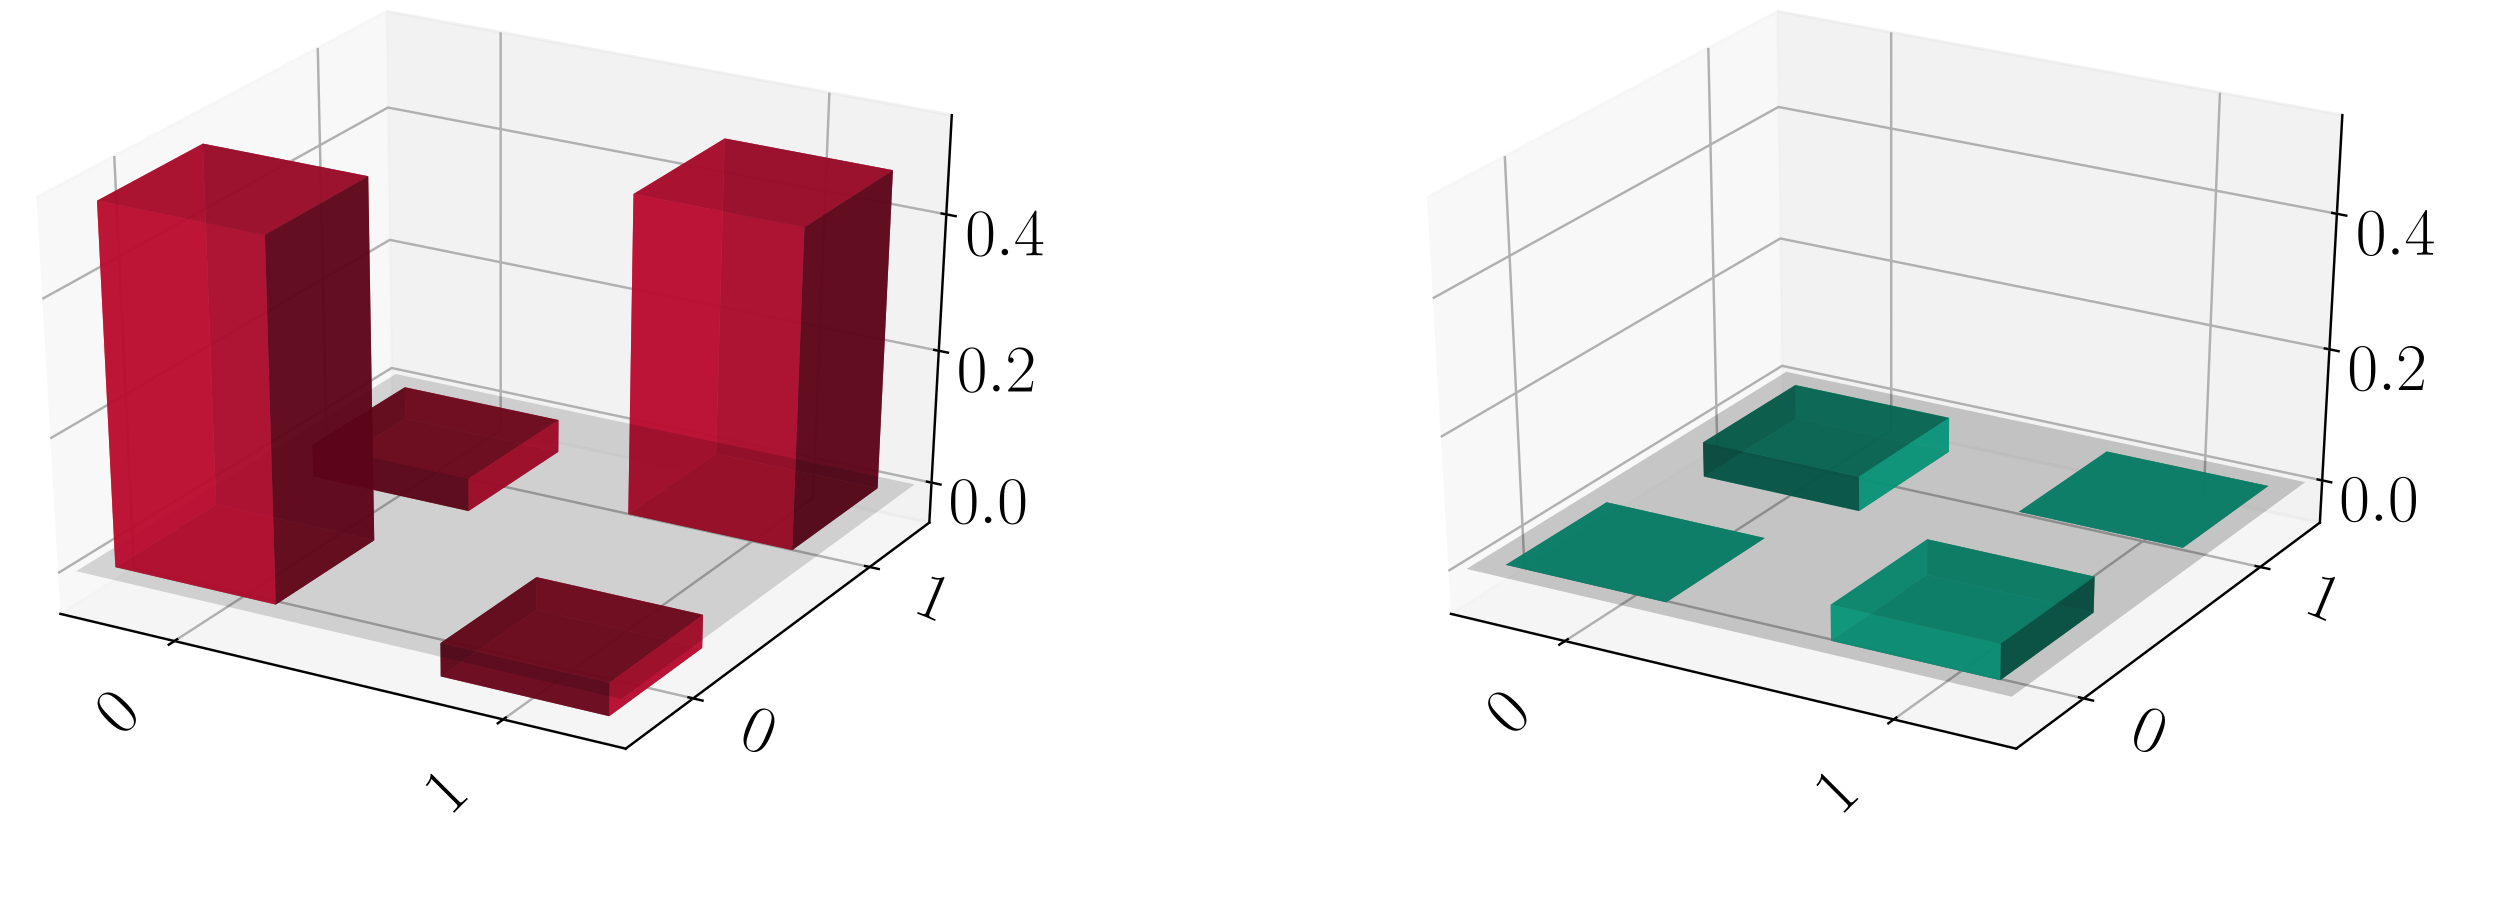 <?xml version="1.0" encoding="utf-8" standalone="no"?>
<!DOCTYPE svg PUBLIC "-//W3C//DTD SVG 1.1//EN"
  "http://www.w3.org/Graphics/SVG/1.1/DTD/svg11.dtd">
<!-- Created with matplotlib (https://matplotlib.org/) -->
<svg height="302.4pt" version="1.1" viewBox="0 0 820.8 302.4" width="820.8pt" xmlns="http://www.w3.org/2000/svg" xmlns:xlink="http://www.w3.org/1999/xlink">
 <defs>
  <style type="text/css">
*{stroke-linecap:butt;stroke-linejoin:round;}
  </style>
 </defs>
 <g id="figure_1">
  <g id="patch_1">
   <path d="M 0 302.4 
L 820.8 302.4 
L 820.8 0 
L 0 0 
z
" style="fill:#ffffff;"/>
  </g>
  <g id="patch_2">
   <path d="M -30.6 262.8 
L 349.855 262.8 
L 349.855 -14.4 
L -30.6 -14.4 
z
" style="fill:#ffffff;"/>
  </g>
  <g id="pane3d_1">
   <g id="patch_3">
    <path d="M 19.835 201.549 
L 128.723 133.585 
L 126.91 3.719 
L 11.951 64.782 
" style="fill:#f2f2f2;opacity:0.5;stroke:#f2f2f2;stroke-linejoin:miter;"/>
   </g>
  </g>
  <g id="pane3d_2">
   <g id="patch_4">
    <path d="M 128.723 133.585 
L 305.112 171.581 
L 312.492 37.799 
L 126.91 3.719 
" style="fill:#e6e6e6;opacity:0.5;stroke:#e6e6e6;stroke-linejoin:miter;"/>
   </g>
  </g>
  <g id="pane3d_3">
   <g id="patch_5">
    <path d="M 19.835 201.549 
L 205.42 245.801 
L 305.112 171.581 
L 128.723 133.585 
" style="fill:#ececec;opacity:0.5;stroke:#ececec;stroke-linejoin:miter;"/>
   </g>
  </g>
  <g id="axis3d_1">
   <g id="line2d_1">
    <path d="M 19.835 201.549 
L 205.42 245.801 
" style="fill:none;stroke:#000000;stroke-linecap:square;stroke-width:0.8;"/>
   </g>
   <g id="Line3DCollection_1">
    <path d="M 57.255 210.471 
L 164.384 141.267 
L 164.365 10.597 
" style="fill:none;stroke:#b0b0b0;stroke-width:0.8;"/>
    <path d="M 165.194 236.209 
L 266.98 163.367 
L 272.304 30.419 
" style="fill:none;stroke:#b0b0b0;stroke-width:0.8;"/>
   </g>
   <g id="xtick_1">
    <g id="line2d_2">
     <path d="M 58.178 209.875 
L 55.405 211.667 
" style="fill:none;stroke:#000000;stroke-linecap:square;stroke-width:0.8;"/>
    </g>
    <g id="text_1">
     <!-- 0 -->
     <defs>
      <path d="M 42 31.844 
C 42 37.969 41.906 48.422 37.703 56.453 
C 34 63.484 28.094 66 22.906 66 
C 18.094 66 12 63.781 8.203 56.562 
C 4.203 49.016 3.797 39.672 3.797 31.844 
C 3.797 26.109 3.906 17.375 7 9.734 
C 11.297 -0.609 19 -2 22.906 -2 
C 27.5 -2 34.5 -0.109 38.594 9.438 
C 41.594 16.375 42 24.5 42 31.844 
z
M 22.906 -0.406 
C 16.5 -0.406 12.703 5.125 11.297 12.75 
C 10.203 18.688 10.203 27.328 10.203 32.953 
C 10.203 40.688 10.203 47.109 11.5 53.234 
C 13.406 61.781 19 64.391 22.906 64.391 
C 27 64.391 32.297 61.672 34.203 53.438 
C 35.5 47.719 35.594 40.984 35.594 32.953 
C 35.594 26.422 35.594 18.375 34.406 12.453 
C 32.297 1.5 26.406 -0.406 22.906 -0.406 
z
" id="CMR17-48"/>
     </defs>
     <g transform="translate(39.74 242.136)rotate(-45)scale(0.22 -0.22)">
      <use transform="scale(0.996)" xlink:href="#CMR17-48"/>
     </g>
    </g>
   </g>
   <g id="xtick_2">
    <g id="line2d_3">
     <path d="M 166.073 235.58 
L 163.433 237.47 
" style="fill:none;stroke:#000000;stroke-linecap:square;stroke-width:0.8;"/>
    </g>
    <g id="text_2">
     <!-- 1 -->
     <defs>
      <path d="M 26.594 63.797 
C 26.594 65.891 26.5 66 25.094 66 
C 21.203 61.359 15.297 59.891 9.703 59.688 
C 9.406 59.688 8.906 59.688 8.797 59.5 
C 8.703 59.297 8.703 59.094 8.703 57 
C 11.797 57 17 57.594 21 59.984 
L 21 7.297 
C 21 3.797 20.797 2.594 12.203 2.594 
L 9.203 2.594 
L 9.203 0 
C 14 0.094 19 0.188 23.797 0.188 
C 28.594 0.188 33.594 0.094 38.406 0 
L 38.406 2.594 
L 35.406 2.594 
C 26.797 2.594 26.594 3.688 26.594 7.297 
z
" id="CMR17-49"/>
     </defs>
     <g transform="translate(147.674 268.293)rotate(-45)scale(0.22 -0.22)">
      <use transform="scale(0.996)" xlink:href="#CMR17-49"/>
     </g>
    </g>
   </g>
  </g>
  <g id="axis3d_2">
   <g id="line2d_4">
    <path d="M 305.112 171.581 
L 205.42 245.801 
" style="fill:none;stroke:#000000;stroke-linecap:square;stroke-width:0.8;"/>
   </g>
   <g id="Line3DCollection_2">
    <path d="M 37.513 51.204 
L 43.974 186.482 
L 227.578 229.304 
" style="fill:none;stroke:#b0b0b0;stroke-width:0.8;"/>
    <path d="M 104.331 15.713 
L 107.269 146.976 
L 285.522 186.165 
" style="fill:none;stroke:#b0b0b0;stroke-width:0.8;"/>
   </g>
   <g id="xtick_3">
    <g id="line2d_5">
     <path d="M 226.042 228.946 
L 230.653 230.022 
" style="fill:none;stroke:#000000;stroke-linecap:square;stroke-width:0.8;"/>
    </g>
    <g id="text_3">
     <!-- 0 -->
     <g transform="translate(241.875 244.311)rotate(-337.5)scale(0.22 -0.22)">
      <use transform="scale(0.996)" xlink:href="#CMR17-48"/>
     </g>
    </g>
   </g>
   <g id="xtick_4">
    <g id="line2d_6">
     <path d="M 284.034 185.838 
L 288.502 186.821 
" style="fill:none;stroke:#000000;stroke-linecap:square;stroke-width:0.8;"/>
    </g>
    <g id="text_4">
     <!-- 1 -->
     <g transform="translate(299.232 200.666)rotate(-337.5)scale(0.22 -0.22)">
      <use transform="scale(0.996)" xlink:href="#CMR17-49"/>
     </g>
    </g>
   </g>
  </g>
  <g id="axis3d_3">
   <g id="line2d_7">
    <path d="M 305.112 171.581 
L 312.492 37.799 
" style="fill:none;stroke:#000000;stroke-linecap:square;stroke-width:0.8;"/>
   </g>
   <g id="Line3DCollection_3">
    <path d="M 305.836 158.455 
L 128.545 120.818 
L 19.063 188.15 
" style="fill:none;stroke:#b0b0b0;stroke-width:0.8;"/>
    <path d="M 308.224 115.168 
L 127.958 78.754 
L 16.514 143.934 
" style="fill:none;stroke:#b0b0b0;stroke-width:0.8;"/>
    <path d="M 310.694 70.39 
L 127.351 35.304 
L 13.874 98.144 
" style="fill:none;stroke:#b0b0b0;stroke-width:0.8;"/>
   </g>
   <g id="xtick_5">
    <g id="line2d_8">
     <path d="M 304.356 158.141 
L 308.798 159.083 
" style="fill:none;stroke:#000000;stroke-linecap:square;stroke-width:0.8;"/>
    </g>
    <g id="text_5">
     <!-- $0.0$ -->
     <defs>
      <path d="M 18.406 4.797 
C 18.406 7.688 16 9.688 13.594 9.688 
C 10.703 9.688 8.703 7.297 8.703 4.891 
C 8.703 2 11.094 0 13.5 0 
C 16.406 0 18.406 2.391 18.406 4.797 
z
" id="CMMI12-58"/>
     </defs>
     <g transform="translate(311.407 171.749)scale(0.22 -0.22)">
      <use transform="scale(0.996)" xlink:href="#CMR17-48"/>
      <use transform="translate(45.69 0)scale(0.996)" xlink:href="#CMMI12-58"/>
      <use transform="translate(72.788 0)scale(0.996)" xlink:href="#CMR17-48"/>
     </g>
    </g>
   </g>
   <g id="xtick_6">
    <g id="line2d_9">
     <path d="M 306.718 114.864 
L 311.238 115.776 
" style="fill:none;stroke:#000000;stroke-linecap:square;stroke-width:0.8;"/>
    </g>
    <g id="text_6">
     <!-- $0.2$ -->
     <defs>
      <path d="M 41.703 15.469 
L 39.906 15.469 
C 38.906 8.391 38.094 7.188 37.703 6.594 
C 37.203 5.797 30 5.797 28.594 5.797 
L 9.406 5.797 
C 13 9.688 20 16.766 28.5 24.938 
C 34.594 30.719 41.703 37.5 41.703 47.391 
C 41.703 59.188 32.297 66 21.797 66 
C 10.797 66 4.094 56.297 4.094 47.297 
C 4.094 43.391 7 42.891 8.203 42.891 
C 9.203 42.891 12.203 43.484 12.203 46.984 
C 12.203 50.094 9.594 51 8.203 51 
C 7.594 51 7 50.891 6.594 50.688 
C 8.5 59.188 14.297 63.391 20.406 63.391 
C 29.094 63.391 34.797 56.5 34.797 47.391 
C 34.797 38.703 29.703 31.219 24 24.734 
L 4.094 2.297 
L 4.094 0 
L 39.297 0 
z
" id="CMR17-50"/>
     </defs>
     <g transform="translate(314.103 128.523)scale(0.22 -0.22)">
      <use transform="scale(0.996)" xlink:href="#CMR17-48"/>
      <use transform="translate(45.69 0)scale(0.996)" xlink:href="#CMMI12-58"/>
      <use transform="translate(72.788 0)scale(0.996)" xlink:href="#CMR17-50"/>
     </g>
    </g>
   </g>
   <g id="xtick_7">
    <g id="line2d_10">
     <path d="M 309.162 70.097 
L 313.761 70.977 
" style="fill:none;stroke:#000000;stroke-linecap:square;stroke-width:0.8;"/>
    </g>
    <g id="text_7">
     <!-- $0.4$ -->
     <defs>
      <path d="M 33.594 64.797 
C 33.594 66.891 33.5 67 31.703 67 
L 2 19.594 
L 2 17 
L 27.797 17 
L 27.797 7.188 
C 27.797 3.594 27.594 2.594 20.594 2.594 
L 18.703 2.594 
L 18.703 0 
C 21.906 0.188 27.297 0.188 30.703 0.188 
C 34.094 0.188 39.5 0.188 42.703 0 
L 42.703 2.594 
L 40.797 2.594 
C 33.797 2.594 33.594 3.594 33.594 7.188 
L 33.594 17 
L 43.797 17 
L 43.797 19.594 
L 33.594 19.594 
z
M 28.094 58.172 
L 28.094 19.594 
L 4 19.594 
z
" id="CMR17-52"/>
     </defs>
     <g transform="translate(316.893 83.812)scale(0.22 -0.22)">
      <use transform="scale(0.996)" xlink:href="#CMR17-48"/>
      <use transform="translate(45.69 0)scale(0.996)" xlink:href="#CMMI12-58"/>
      <use transform="translate(72.788 0)scale(0.996)" xlink:href="#CMR17-52"/>
     </g>
    </g>
   </g>
  </g>
  <g id="axes_1">
   <g id="Poly3DCollection_1">
    <path clip-path="url(#pf7eecea596)" d="M 132.925 127.135 
L 133.052 137.476 
L 183.306 148.338 
L 183.381 137.912 
z
" style="fill:#ba0c2f;fill-opacity:0.8;"/>
    <path clip-path="url(#pf7eecea596)" d="M 102.61 145.973 
L 102.864 156.46 
L 133.052 137.476 
L 132.925 127.135 
z
" style="fill:#5d0618;fill-opacity:0.8;"/>
    <path clip-path="url(#pf7eecea596)" d="M 102.864 156.46 
L 153.833 167.797 
L 183.306 148.338 
L 133.052 137.476 
z
" style="fill:#a30a29;fill-opacity:0.8;"/>
    <path clip-path="url(#pf7eecea596)" d="M 102.61 145.973 
L 132.925 127.135 
L 183.381 137.912 
L 153.787 157.225 
z
" style="fill:#74081d;fill-opacity:0.8;"/>
    <path clip-path="url(#pf7eecea596)" d="M 153.787 157.225 
L 183.381 137.912 
L 183.306 148.338 
L 153.833 167.797 
z
" style="fill:#ba0c2f;fill-opacity:0.8;"/>
    <path clip-path="url(#pf7eecea596)" d="M 102.61 145.973 
L 153.787 157.225 
L 153.833 167.797 
L 102.864 156.46 
z
" style="fill:#5d0618;fill-opacity:0.8;"/>
   </g>
   <g id="Poly3DCollection_2">
    <path clip-path="url(#pf7eecea596)" d="M 206.275 168.764 
L 235.101 148.96 
L 288.132 160.288 
L 260.123 180.603 
z
" style="fill:#74081d;fill-opacity:0.8;"/>
    <path clip-path="url(#pf7eecea596)" d="M 235.101 148.96 
L 237.937 45.452 
L 293.172 55.877 
L 288.132 160.288 
z
" style="fill:#5d0618;fill-opacity:0.8;"/>
    <path clip-path="url(#pf7eecea596)" d="M 206.275 168.764 
L 207.987 63.685 
L 237.937 45.452 
L 235.101 148.96 
z
" style="fill:#ba0c2f;fill-opacity:0.8;"/>
    <path clip-path="url(#pf7eecea596)" d="M 260.123 180.603 
L 288.132 160.288 
L 293.172 55.877 
L 264.11 74.6 
z
" style="fill:#5d0618;fill-opacity:0.8;"/>
    <path clip-path="url(#pf7eecea596)" d="M 206.275 168.764 
L 260.123 180.603 
L 264.11 74.6 
L 207.987 63.685 
z
" style="fill:#ba0c2f;fill-opacity:0.8;"/>
    <path clip-path="url(#pf7eecea596)" d="M 207.987 63.685 
L 264.11 74.6 
L 293.172 55.877 
L 237.937 45.452 
z
" style="fill:#a30a29;fill-opacity:0.8;"/>
   </g>
   <g id="Poly3DCollection_3">
    <path clip-path="url(#pf7eecea596)" d="M 176.142 189.466 
L 176.094 200.277 
L 230.541 212.751 
L 230.827 201.851 
z
" style="fill:#ba0c2f;fill-opacity:0.8;"/>
    <path clip-path="url(#pf7eecea596)" d="M 144.612 211.128 
L 144.7 222.094 
L 176.094 200.277 
L 176.142 189.466 
z
" style="fill:#5d0618;fill-opacity:0.8;"/>
    <path clip-path="url(#pf7eecea596)" d="M 144.7 222.094 
L 199.997 235.155 
L 230.541 212.751 
L 176.094 200.277 
z
" style="fill:#a30a29;fill-opacity:0.8;"/>
    <path clip-path="url(#pf7eecea596)" d="M 144.612 211.128 
L 176.142 189.466 
L 230.827 201.851 
L 200.154 224.098 
z
" style="fill:#74081d;fill-opacity:0.8;"/>
    <path clip-path="url(#pf7eecea596)" d="M 200.154 224.098 
L 230.827 201.851 
L 230.541 212.751 
L 199.997 235.155 
z
" style="fill:#ba0c2f;fill-opacity:0.8;"/>
    <path clip-path="url(#pf7eecea596)" d="M 144.612 211.128 
L 200.154 224.098 
L 199.997 235.155 
L 144.7 222.094 
z
" style="fill:#5d0618;fill-opacity:0.8;"/>
   </g>
   <g id="Poly3DCollection_4">
    <path clip-path="url(#pf7eecea596)" d="M 24.983 187.537 
L 203.911 229.516 
L 300.279 159.03 
L 129.915 122.793 
z
" style="fill-opacity:0.15;"/>
   </g>
   <g id="Poly3DCollection_5">
    <path clip-path="url(#pf7eecea596)" d="M 37.873 186.202 
L 70.956 165.643 
L 122.87 177.401 
L 90.537 198.5 
z
" style="fill:#74081d;fill-opacity:0.8;"/>
    <path clip-path="url(#pf7eecea596)" d="M 70.956 165.643 
L 66.597 47.153 
L 120.897 57.862 
L 122.87 177.401 
z
" style="fill:#5d0618;fill-opacity:0.8;"/>
    <path clip-path="url(#pf7eecea596)" d="M 37.873 186.202 
L 31.837 65.887 
L 66.597 47.153 
L 70.956 165.643 
z
" style="fill:#ba0c2f;fill-opacity:0.8;"/>
    <path clip-path="url(#pf7eecea596)" d="M 90.537 198.5 
L 122.87 177.401 
L 120.897 57.862 
L 86.958 77.112 
z
" style="fill:#5d0618;fill-opacity:0.8;"/>
    <path clip-path="url(#pf7eecea596)" d="M 37.873 186.202 
L 90.537 198.5 
L 86.958 77.112 
L 31.837 65.887 
z
" style="fill:#ba0c2f;fill-opacity:0.8;"/>
    <path clip-path="url(#pf7eecea596)" d="M 31.837 65.887 
L 86.958 77.112 
L 120.897 57.862 
L 66.597 47.153 
z
" style="fill:#a30a29;fill-opacity:0.8;"/>
   </g>
  </g>
  <g id="patch_6">
   <path d="M 425.945 262.8 
L 806.4 262.8 
L 806.4 -14.4 
L 425.945 -14.4 
z
" style="fill:#ffffff;"/>
  </g>
  <g id="pane3d_4">
   <g id="patch_7">
    <path d="M 476.381 201.549 
L 585.269 133.585 
L 583.456 3.719 
L 468.496 64.782 
" style="fill:#f2f2f2;opacity:0.5;stroke:#f2f2f2;stroke-linejoin:miter;"/>
   </g>
  </g>
  <g id="pane3d_5">
   <g id="patch_8">
    <path d="M 585.269 133.585 
L 761.657 171.581 
L 769.037 37.799 
L 583.456 3.719 
" style="fill:#e6e6e6;opacity:0.5;stroke:#e6e6e6;stroke-linejoin:miter;"/>
   </g>
  </g>
  <g id="pane3d_6">
   <g id="patch_9">
    <path d="M 476.381 201.549 
L 661.965 245.801 
L 761.657 171.581 
L 585.269 133.585 
" style="fill:#ececec;opacity:0.5;stroke:#ececec;stroke-linejoin:miter;"/>
   </g>
  </g>
  <g id="axis3d_4">
   <g id="line2d_11">
    <path d="M 476.381 201.549 
L 661.965 245.801 
" style="fill:none;stroke:#000000;stroke-linecap:square;stroke-width:0.8;"/>
   </g>
   <g id="Line3DCollection_4">
    <path d="M 513.8 210.471 
L 620.93 141.267 
L 620.91 10.597 
" style="fill:none;stroke:#b0b0b0;stroke-width:0.8;"/>
    <path d="M 621.74 236.209 
L 723.525 163.367 
L 728.849 30.419 
" style="fill:none;stroke:#b0b0b0;stroke-width:0.8;"/>
   </g>
   <g id="xtick_8">
    <g id="line2d_12">
     <path d="M 514.724 209.875 
L 511.95 211.667 
" style="fill:none;stroke:#000000;stroke-linecap:square;stroke-width:0.8;"/>
    </g>
    <g id="text_8">
     <!-- 0 -->
     <g transform="translate(496.286 242.136)rotate(-45)scale(0.22 -0.22)">
      <use transform="scale(0.996)" xlink:href="#CMR17-48"/>
     </g>
    </g>
   </g>
   <g id="xtick_9">
    <g id="line2d_13">
     <path d="M 622.619 235.58 
L 619.978 237.47 
" style="fill:none;stroke:#000000;stroke-linecap:square;stroke-width:0.8;"/>
    </g>
    <g id="text_9">
     <!-- 1 -->
     <g transform="translate(604.219 268.293)rotate(-45)scale(0.22 -0.22)">
      <use transform="scale(0.996)" xlink:href="#CMR17-49"/>
     </g>
    </g>
   </g>
  </g>
  <g id="axis3d_5">
   <g id="line2d_14">
    <path d="M 761.657 171.581 
L 661.965 245.801 
" style="fill:none;stroke:#000000;stroke-linecap:square;stroke-width:0.8;"/>
   </g>
   <g id="Line3DCollection_5">
    <path d="M 494.059 51.204 
L 500.519 186.482 
L 684.123 229.304 
" style="fill:none;stroke:#b0b0b0;stroke-width:0.8;"/>
    <path d="M 560.876 15.713 
L 563.814 146.976 
L 742.068 186.165 
" style="fill:none;stroke:#b0b0b0;stroke-width:0.8;"/>
   </g>
   <g id="xtick_10">
    <g id="line2d_15">
     <path d="M 682.587 228.946 
L 687.198 230.022 
" style="fill:none;stroke:#000000;stroke-linecap:square;stroke-width:0.8;"/>
    </g>
    <g id="text_10">
     <!-- 0 -->
     <g transform="translate(698.42 244.311)rotate(-337.5)scale(0.22 -0.22)">
      <use transform="scale(0.996)" xlink:href="#CMR17-48"/>
     </g>
    </g>
   </g>
   <g id="xtick_11">
    <g id="line2d_16">
     <path d="M 740.579 185.838 
L 745.047 186.821 
" style="fill:none;stroke:#000000;stroke-linecap:square;stroke-width:0.8;"/>
    </g>
    <g id="text_11">
     <!-- 1 -->
     <g transform="translate(755.777 200.666)rotate(-337.5)scale(0.22 -0.22)">
      <use transform="scale(0.996)" xlink:href="#CMR17-49"/>
     </g>
    </g>
   </g>
  </g>
  <g id="axis3d_6">
   <g id="line2d_17">
    <path d="M 761.657 171.581 
L 769.037 37.799 
" style="fill:none;stroke:#000000;stroke-linecap:square;stroke-width:0.8;"/>
   </g>
   <g id="Line3DCollection_6">
    <path d="M 762.422 157.723 
L 585.081 120.107 
L 475.565 187.403 
" style="fill:none;stroke:#b0b0b0;stroke-width:0.8;"/>
    <path d="M 764.795 114.697 
L 584.497 78.297 
L 473.032 143.453 
" style="fill:none;stroke:#b0b0b0;stroke-width:0.8;"/>
    <path d="M 767.25 70.199 
L 583.894 35.119 
L 470.408 97.948 
" style="fill:none;stroke:#b0b0b0;stroke-width:0.8;"/>
   </g>
   <g id="xtick_12">
    <g id="line2d_18">
     <path d="M 760.942 157.409 
L 765.385 158.352 
" style="fill:none;stroke:#000000;stroke-linecap:square;stroke-width:0.8;"/>
    </g>
    <g id="text_12">
     <!-- $0.0$ -->
     <g transform="translate(767.998 171.019)scale(0.22 -0.22)">
      <use transform="scale(0.996)" xlink:href="#CMR17-48"/>
      <use transform="translate(45.69 0)scale(0.996)" xlink:href="#CMMI12-58"/>
      <use transform="translate(72.788 0)scale(0.996)" xlink:href="#CMR17-48"/>
     </g>
    </g>
   </g>
   <g id="xtick_13">
    <g id="line2d_19">
     <path d="M 763.289 114.393 
L 767.81 115.306 
" style="fill:none;stroke:#000000;stroke-linecap:square;stroke-width:0.8;"/>
    </g>
    <g id="text_13">
     <!-- $0.2$ -->
     <g transform="translate(770.678 128.053)scale(0.22 -0.22)">
      <use transform="scale(0.996)" xlink:href="#CMR17-48"/>
      <use transform="translate(45.69 0)scale(0.996)" xlink:href="#CMMI12-58"/>
      <use transform="translate(72.788 0)scale(0.996)" xlink:href="#CMR17-50"/>
     </g>
    </g>
   </g>
   <g id="xtick_14">
    <g id="line2d_20">
     <path d="M 765.717 69.906 
L 770.318 70.786 
" style="fill:none;stroke:#000000;stroke-linecap:square;stroke-width:0.8;"/>
    </g>
    <g id="text_14">
     <!-- $0.4$ -->
     <g transform="translate(773.45 83.622)scale(0.22 -0.22)">
      <use transform="scale(0.996)" xlink:href="#CMR17-48"/>
      <use transform="translate(45.69 0)scale(0.996)" xlink:href="#CMMI12-58"/>
      <use transform="translate(72.788 0)scale(0.996)" xlink:href="#CMR17-52"/>
     </g>
    </g>
   </g>
  </g>
  <g id="axes_2">
   <g id="Poly3DCollection_6">
    <path clip-path="url(#pd40d6fcebb)" d="M 589.461 126.42 
L 589.597 137.476 
L 639.851 148.338 
L 639.932 137.192 
z
" style="fill:#0cba97;fill-opacity:0.8;"/>
    <path clip-path="url(#pd40d6fcebb)" d="M 559.138 145.248 
L 559.409 156.46 
L 589.597 137.476 
L 589.461 126.42 
z
" style="fill:#065d4c;fill-opacity:0.8;"/>
    <path clip-path="url(#pd40d6fcebb)" d="M 559.409 156.46 
L 610.378 167.797 
L 639.851 148.338 
L 589.597 137.476 
z
" style="fill:#0aa384;fill-opacity:0.8;"/>
    <path clip-path="url(#pd40d6fcebb)" d="M 559.138 145.248 
L 589.461 126.42 
L 639.932 137.192 
L 610.33 156.494 
z
" style="fill:#08745e;fill-opacity:0.8;"/>
    <path clip-path="url(#pd40d6fcebb)" d="M 610.33 156.494 
L 639.932 137.192 
L 639.851 148.338 
L 610.378 167.797 
z
" style="fill:#0cba97;fill-opacity:0.8;"/>
    <path clip-path="url(#pd40d6fcebb)" d="M 559.138 145.248 
L 610.33 156.494 
L 610.378 167.797 
L 559.409 156.46 
z
" style="fill:#065d4c;fill-opacity:0.8;"/>
   </g>
   <g id="Poly3DCollection_7">
    <path clip-path="url(#pd40d6fcebb)" d="M 691.666 148.234 
L 691.666 148.234 
L 744.712 159.556 
L 744.712 159.556 
z
" style="fill:#065d4c;fill-opacity:0.8;"/>
    <path clip-path="url(#pd40d6fcebb)" d="M 662.832 168.027 
L 662.832 168.027 
L 691.666 148.234 
L 691.666 148.234 
z
" style="fill:#065d4c;fill-opacity:0.8;"/>
    <path clip-path="url(#pd40d6fcebb)" d="M 662.832 168.027 
L 691.666 148.234 
L 744.712 159.556 
L 716.696 179.86 
z
" style="fill:#08745e;fill-opacity:0.8;"/>
    <path clip-path="url(#pd40d6fcebb)" d="M 662.832 168.027 
L 716.696 179.86 
L 744.712 159.556 
L 691.666 148.234 
z
" style="fill:#0aa384;fill-opacity:0.8;"/>
    <path clip-path="url(#pd40d6fcebb)" d="M 716.696 179.86 
L 744.712 159.556 
L 744.712 159.556 
L 716.696 179.86 
z
" style="fill:#065d4c;fill-opacity:0.8;"/>
    <path clip-path="url(#pd40d6fcebb)" d="M 662.832 168.027 
L 716.696 179.86 
L 716.696 179.86 
L 662.832 168.027 
z
" style="fill:#065d4c;fill-opacity:0.8;"/>
   </g>
   <g id="Poly3DCollection_8">
    <path clip-path="url(#pd40d6fcebb)" d="M 527.475 164.908 
L 527.475 164.908 
L 579.403 176.66 
L 579.403 176.66 
z
" style="fill:#065d4c;fill-opacity:0.8;"/>
    <path clip-path="url(#pd40d6fcebb)" d="M 494.381 185.457 
L 494.381 185.457 
L 527.475 164.908 
L 527.475 164.908 
z
" style="fill:#065d4c;fill-opacity:0.8;"/>
    <path clip-path="url(#pd40d6fcebb)" d="M 494.381 185.457 
L 527.475 164.908 
L 579.403 176.66 
L 547.061 197.749 
z
" style="fill:#08745e;fill-opacity:0.8;"/>
    <path clip-path="url(#pd40d6fcebb)" d="M 494.381 185.457 
L 547.061 197.749 
L 579.403 176.66 
L 527.475 164.908 
z
" style="fill:#0aa384;fill-opacity:0.8;"/>
    <path clip-path="url(#pd40d6fcebb)" d="M 547.061 197.749 
L 579.403 176.66 
L 579.403 176.66 
L 547.061 197.749 
z
" style="fill:#065d4c;fill-opacity:0.8;"/>
    <path clip-path="url(#pd40d6fcebb)" d="M 494.381 185.457 
L 547.061 197.749 
L 547.061 197.749 
L 494.381 185.457 
z
" style="fill:#065d4c;fill-opacity:0.8;"/>
   </g>
   <g id="Poly3DCollection_9">
    <path clip-path="url(#pd40d6fcebb)" d="M 632.691 188.719 
L 632.744 177.053 
L 687.701 189.335 
L 687.392 201.098 
z
" style="fill:#065d4c;fill-opacity:0.8;"/>
    <path clip-path="url(#pd40d6fcebb)" d="M 601.151 210.37 
L 601.056 198.535 
L 632.744 177.053 
L 632.691 188.719 
z
" style="fill:#0cba97;fill-opacity:0.8;"/>
    <path clip-path="url(#pd40d6fcebb)" d="M 601.151 210.37 
L 632.691 188.719 
L 687.392 201.098 
L 656.711 223.334 
z
" style="fill:#08745e;fill-opacity:0.8;"/>
    <path clip-path="url(#pd40d6fcebb)" d="M 601.056 198.535 
L 656.88 211.4 
L 687.701 189.335 
L 632.744 177.053 
z
" style="fill:#0aa384;fill-opacity:0.8;"/>
    <path clip-path="url(#pd40d6fcebb)" d="M 656.711 223.334 
L 687.392 201.098 
L 687.701 189.335 
L 656.88 211.4 
z
" style="fill:#065d4c;fill-opacity:0.8;"/>
    <path clip-path="url(#pd40d6fcebb)" d="M 601.151 210.37 
L 656.711 223.334 
L 656.88 211.4 
L 601.056 198.535 
z
" style="fill:#0cba97;fill-opacity:0.8;"/>
   </g>
   <g id="Poly3DCollection_10">
    <path clip-path="url(#pd40d6fcebb)" d="M 481.487 186.791 
L 660.468 228.749 
L 756.864 158.298 
L 586.45 122.081 
z
" style="fill-opacity:0.2;"/>
   </g>
  </g>
 </g>
 <defs>
  <clipPath id="pf7eecea596">
   <rect height="277.2" width="380.455" x="-30.6" y="-14.4"/>
  </clipPath>
  <clipPath id="pd40d6fcebb">
   <rect height="277.2" width="380.455" x="425.945" y="-14.4"/>
  </clipPath>
 </defs>
</svg>

